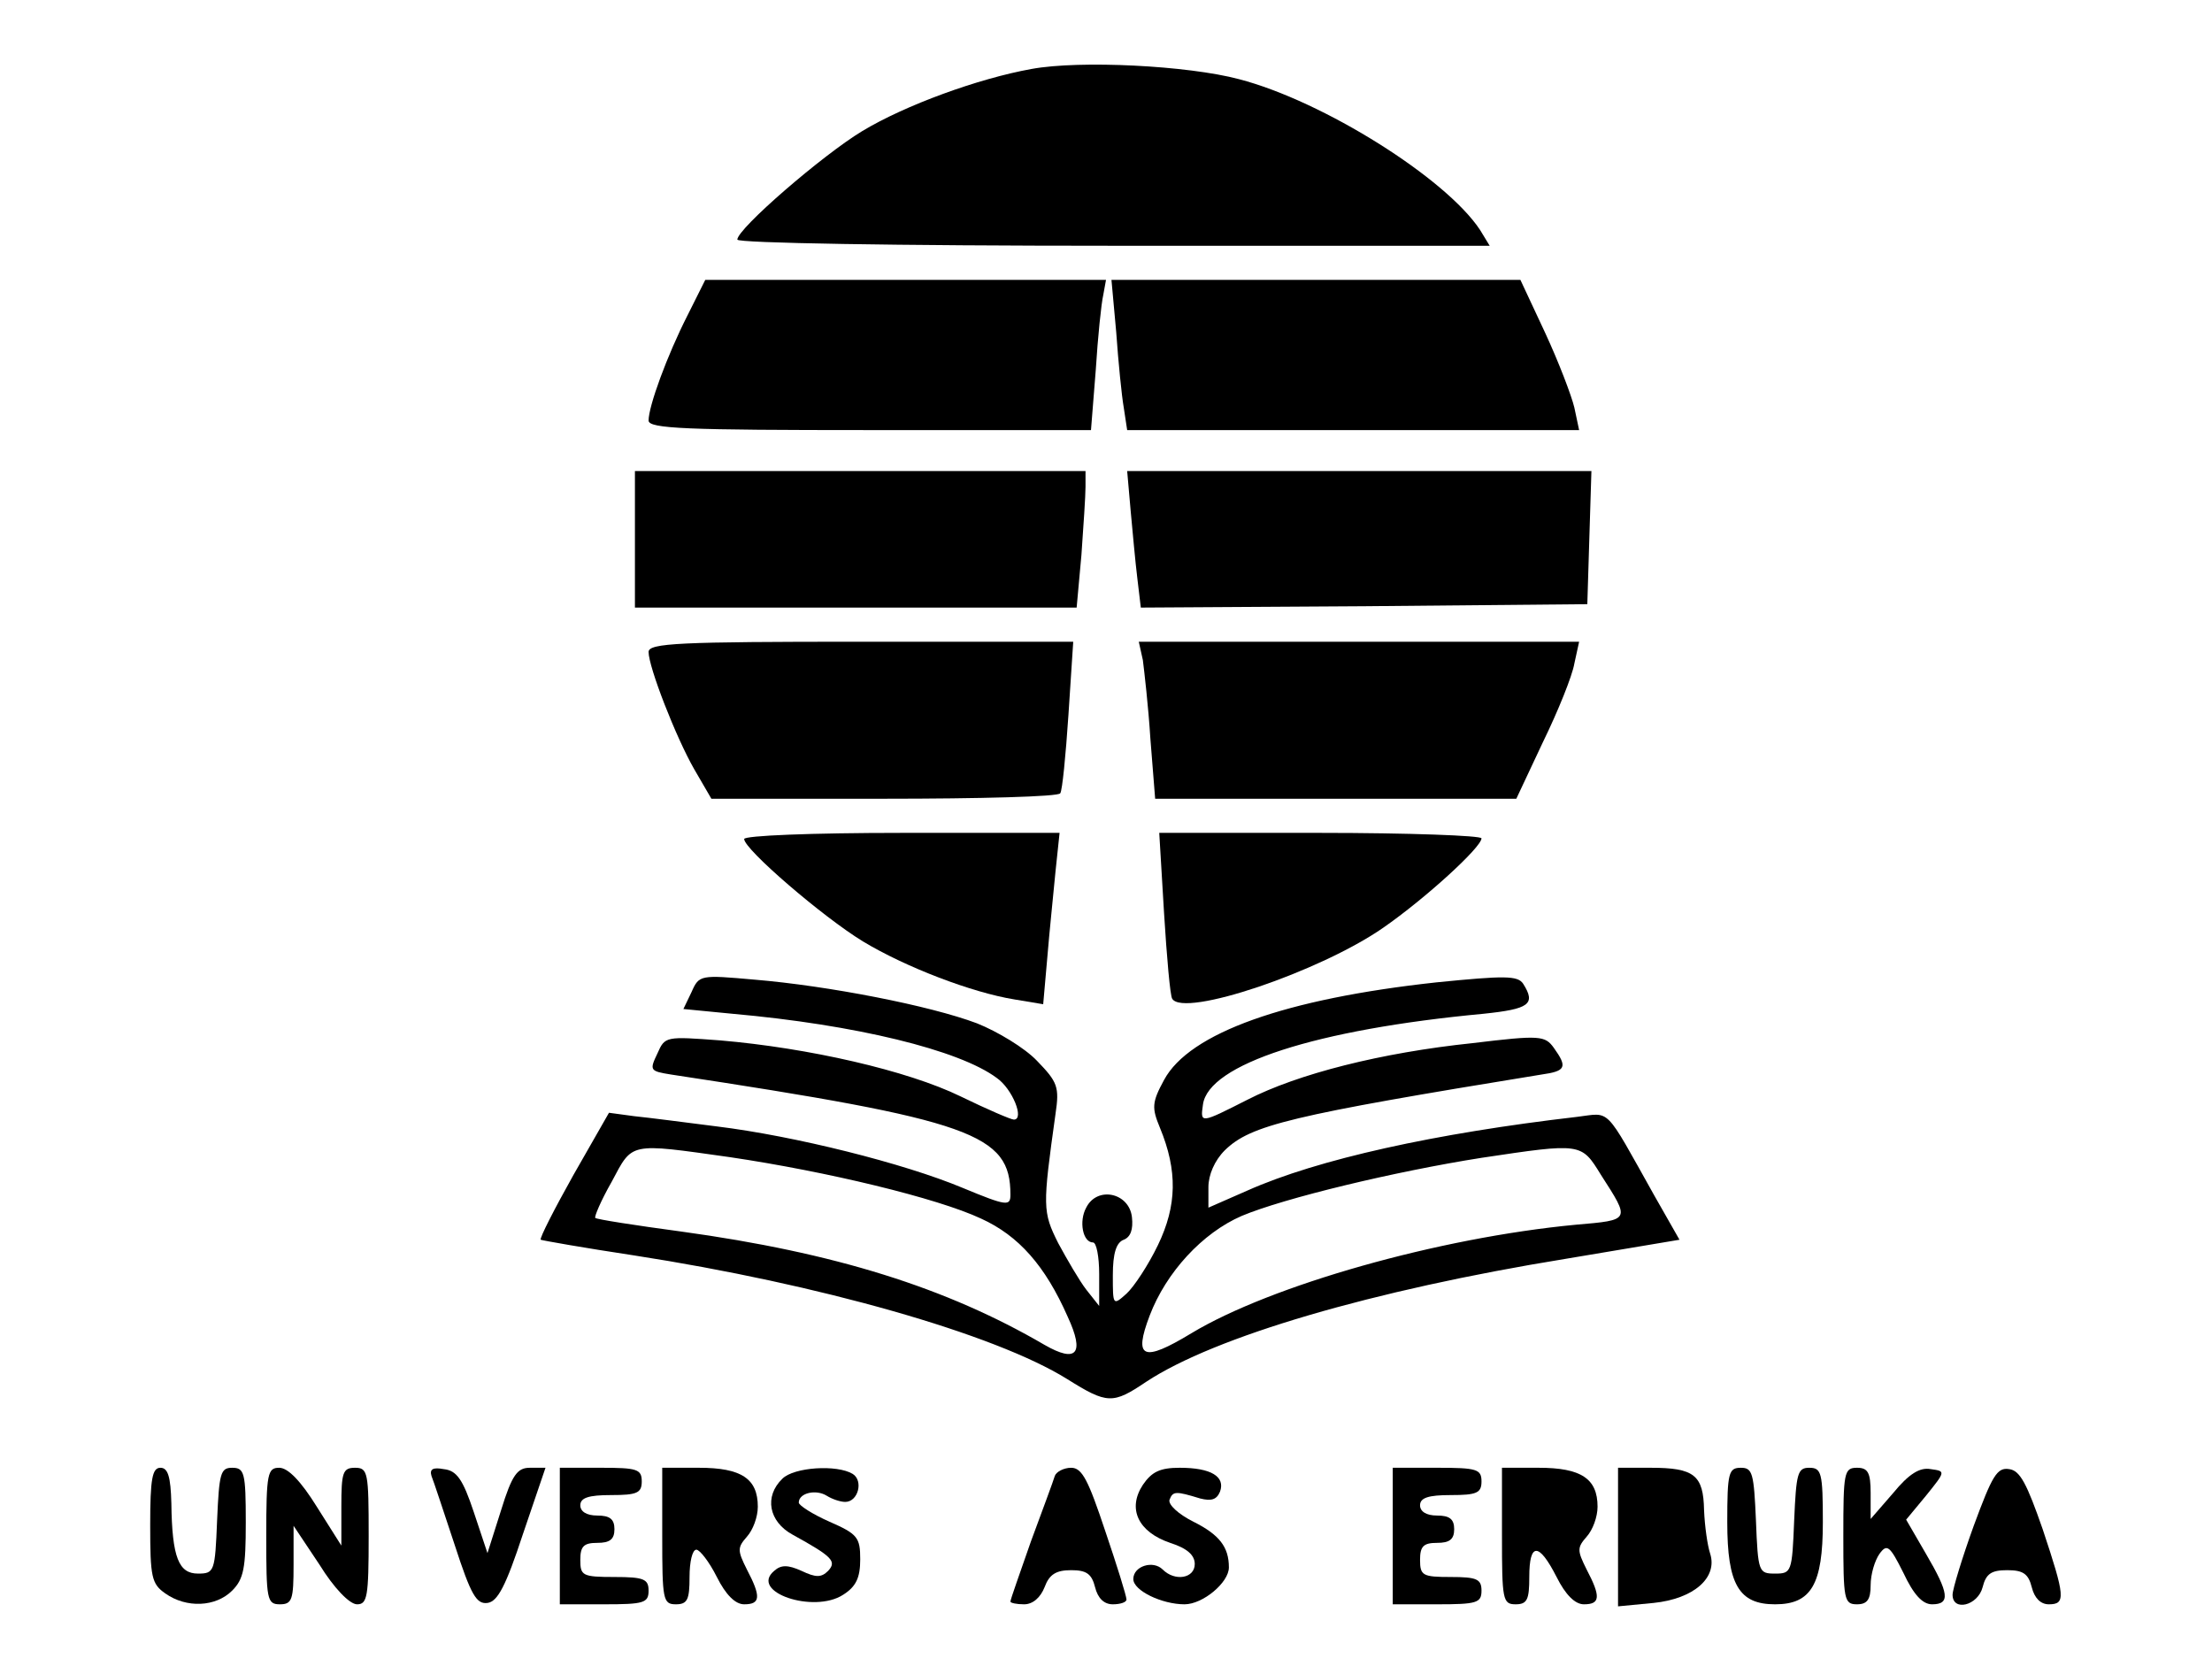 <?xml version="1.0" standalone="no"?>
<!DOCTYPE svg PUBLIC "-//W3C//DTD SVG 20010904//EN"
 "http://www.w3.org/TR/2001/REC-SVG-20010904/DTD/svg10.dtd">
<svg version="1.0" xmlns="http://www.w3.org/2000/svg"
 width="324pt" height="244pt" viewBox="0 0 324 244"
 preserveAspectRatio="xMidYMid meet">
<g transform="translate(0,244) scale(0.1,-0.1)"
fill="#000000" stroke="none">
<path d="M1511 2339 c-78 -14 -185 -53 -248 -91 -58 -35 -183 -143 -183 -159
0 -5 230 -9 551 -9 l551 0 -14 23 c-50 76 -230 189 -353 221 -75 20 -233 28
-304 15z"/>
<path d="M1007 1978 c-30 -59 -57 -133 -57 -154 0 -12 56 -14 324 -14 l324 0
7 88 c3 48 8 97 11 110 l4 22 -293 0 -294 0 -26 -52z"/>
<path d="M1635 1953 c3 -43 8 -93 11 -110 l5 -33 331 0 331 0 -7 33 c-4 17
-23 67 -43 110 l-36 77 -299 0 -300 0 7 -77z"/>
<path d="M930 1650 l0 -100 324 0 323 0 7 77 c3 42 6 87 6 100 l0 23 -330 0
-330 0 0 -100z"/>
<path d="M1656 1693 c3 -32 7 -77 10 -101 l5 -42 327 2 327 3 3 98 3 97 -340
0 -340 0 5 -57z"/>
<path d="M950 1485 c0 -22 40 -125 67 -172 l25 -43 253 0 c140 0 256 3 258 8
3 4 8 55 12 115 l7 107 -311 0 c-266 0 -311 -2 -311 -15z"/>
<path d="M1674 1473 c2 -16 8 -67 11 -115 l7 -88 264 0 265 0 39 83 c22 45 43
97 46 115 l7 32 -323 0 -322 0 6 -27z"/>
<path d="M1090 1211 c0 -15 115 -114 174 -150 63 -38 160 -75 222 -85 l42 -7
6 68 c3 37 9 94 12 126 l6 57 -231 0 c-133 0 -231 -4 -231 -9z"/>
<path d="M1705 1103 c4 -65 9 -122 12 -126 17 -28 217 40 309 104 62 43 144
118 144 131 0 4 -106 8 -236 8 l-236 0 7 -117z"/>
<path d="M1013 987 l-12 -25 72 -7 c180 -16 332 -53 387 -94 23 -16 41 -61 25
-61 -4 0 -39 15 -78 34 -78 38 -223 71 -352 82 -80 6 -81 6 -92 -19 -12 -25
-11 -26 20 -31 442 -67 497 -87 497 -176 0 -17 -5 -17 -70 10 -86 36 -246 76
-360 90 -47 6 -101 13 -121 15 l-37 5 -52 -91 c-28 -50 -50 -93 -48 -95 2 -1
64 -12 137 -23 271 -42 528 -115 634 -181 59 -37 67 -37 116 -4 100 66 331
134 614 180 l167 28 -37 65 c-74 132 -63 121 -113 115 -207 -24 -380 -62 -483
-108 l-57 -25 0 30 c0 18 9 39 24 54 38 37 95 51 464 111 36 5 38 11 18 39
-13 18 -20 19 -119 7 -134 -14 -256 -45 -330 -83 -69 -35 -69 -35 -65 -7 8 59
165 110 411 133 67 7 77 14 58 44 -8 12 -27 12 -127 2 -221 -24 -362 -74 -399
-143 -18 -33 -18 -41 -6 -70 26 -63 25 -114 -3 -172 -14 -29 -35 -61 -46 -71
-20 -18 -20 -17 -20 27 0 32 5 48 16 52 10 4 14 15 12 33 -4 36 -51 46 -67 14
-11 -20 -5 -51 10 -51 5 0 9 -21 9 -46 l0 -47 -19 24 c-10 13 -28 44 -41 68
-23 46 -23 53 -4 189 6 40 3 47 -27 78 -18 19 -58 43 -88 55 -69 26 -218 55
-326 64 -79 7 -81 7 -92 -18z m56 -242 c142 -21 304 -60 368 -90 55 -25 94
-69 127 -144 25 -54 13 -68 -34 -41 -144 84 -307 135 -532 166 -67 9 -125 18
-126 20 -2 1 8 25 24 53 31 58 24 57 173 36z m1276 -26 c43 -67 44 -66 -37
-73 -201 -19 -447 -89 -563 -159 -71 -43 -85 -37 -61 26 24 63 77 121 135 146
62 26 224 65 351 85 147 22 146 22 175 -25z"/>
<path d="M220 206 c0 -76 2 -86 22 -100 31 -22 74 -20 98 4 17 17 20 33 20
100 0 73 -2 80 -20 80 -17 0 -19 -8 -22 -77 -3 -75 -4 -78 -28 -78 -28 0 -38
23 -39 103 -1 39 -5 52 -16 52 -12 0 -15 -16 -15 -84z"/>
<path d="M390 190 c0 -93 1 -100 20 -100 18 0 20 7 20 58 l0 57 38 -57 c21
-34 44 -58 55 -58 15 0 17 11 17 100 0 93 -1 100 -20 100 -18 0 -20 -7 -20
-57 l0 -57 -36 57 c-23 37 -42 57 -55 57 -17 0 -19 -8 -19 -100z"/>
<path d="M632 278 c3 -7 18 -53 34 -101 24 -74 32 -87 48 -85 15 2 27 25 52
101 l33 97 -23 0 c-18 0 -26 -10 -42 -62 l-20 -63 -20 60 c-16 48 -25 61 -44
63 -16 3 -21 0 -18 -10z"/>
<path d="M820 190 l0 -100 65 0 c58 0 65 2 65 20 0 17 -7 20 -50 20 -47 0 -50
2 -50 25 0 20 5 25 25 25 18 0 25 5 25 20 0 15 -7 20 -25 20 -16 0 -25 6 -25
15 0 11 12 15 45 15 38 0 45 3 45 20 0 18 -7 20 -60 20 l-60 0 0 -100z"/>
<path d="M970 190 c0 -93 1 -100 20 -100 17 0 20 7 20 40 0 22 4 40 10 40 5 0
19 -18 30 -40 13 -26 27 -40 40 -40 24 0 25 11 4 51 -14 28 -14 32 0 48 9 10
16 29 16 44 0 41 -24 57 -86 57 l-54 0 0 -100z"/>
<path d="M1146 274 c-27 -26 -20 -63 15 -82 58 -32 65 -39 52 -53 -10 -10 -18
-10 -39 0 -20 9 -30 9 -40 0 -37 -31 58 -63 101 -35 19 12 25 25 25 52 0 32
-4 37 -45 55 -25 11 -45 24 -45 28 0 14 25 20 41 10 8 -5 20 -9 27 -9 19 0 27
31 11 41 -23 14 -86 10 -103 -7z"/>
<path d="M1545 278 c-2 -7 -18 -50 -35 -96 -16 -46 -30 -85 -30 -88 0 -2 9 -4
20 -4 13 0 24 10 30 25 7 19 17 25 39 25 22 0 30 -5 35 -25 4 -16 13 -25 26
-25 11 0 20 3 20 7 0 5 -14 50 -31 100 -25 75 -34 93 -50 93 -11 0 -22 -6 -24
-12z"/>
<path d="M1674 265 c-23 -35 -7 -69 40 -85 25 -8 36 -18 36 -31 0 -21 -29 -26
-47 -8 -14 14 -43 5 -43 -14 0 -17 42 -37 75 -37 27 0 65 32 65 54 0 30 -14
48 -52 67 -22 11 -37 25 -35 32 5 13 9 13 45 2 16 -4 24 -2 29 10 8 22 -13 35
-59 35 -29 0 -41 -6 -54 -25z"/>
<path d="M2040 190 l0 -100 65 0 c58 0 65 2 65 20 0 17 -7 20 -45 20 -41 0
-45 2 -45 25 0 20 5 25 25 25 18 0 25 5 25 20 0 15 -7 20 -25 20 -16 0 -25 6
-25 15 0 11 12 15 45 15 38 0 45 3 45 20 0 18 -7 20 -65 20 l-65 0 0 -100z"/>
<path d="M2200 190 c0 -93 1 -100 20 -100 17 0 20 7 20 40 0 51 14 51 40 0 13
-26 27 -40 40 -40 24 0 25 11 4 51 -14 28 -14 32 0 48 9 10 16 29 16 44 0 41
-24 57 -86 57 l-54 0 0 -100z"/>
<path d="M2370 189 l0 -102 52 5 c59 6 94 37 83 72 -4 12 -8 40 -9 64 -1 51
-14 62 -78 62 l-48 0 0 -101z"/>
<path d="M2530 210 c0 -91 17 -120 70 -120 53 0 70 29 70 120 0 73 -2 80 -20
80 -17 0 -19 -8 -22 -77 -3 -76 -4 -78 -28 -78 -24 0 -25 2 -28 78 -3 69 -5
77 -22 77 -18 0 -20 -7 -20 -80z"/>
<path d="M2700 190 c0 -93 1 -100 20 -100 15 0 20 7 20 28 0 16 6 36 13 46 11
15 15 12 35 -28 15 -32 28 -46 42 -46 27 0 25 16 -9 74 l-29 50 29 35 c29 36
29 36 7 39 -16 3 -32 -7 -55 -35 l-33 -38 0 38 c0 30 -4 37 -20 37 -19 0 -20
-7 -20 -100z"/>
<path d="M2891 205 c-17 -47 -31 -93 -31 -101 0 -25 37 -16 44 11 5 20 13 25
36 25 23 0 31 -5 36 -25 4 -16 13 -25 25 -25 25 0 24 11 -9 110 -23 66 -33 86
-49 88 -18 3 -25 -10 -52 -83z"/>
</g>
</svg>
